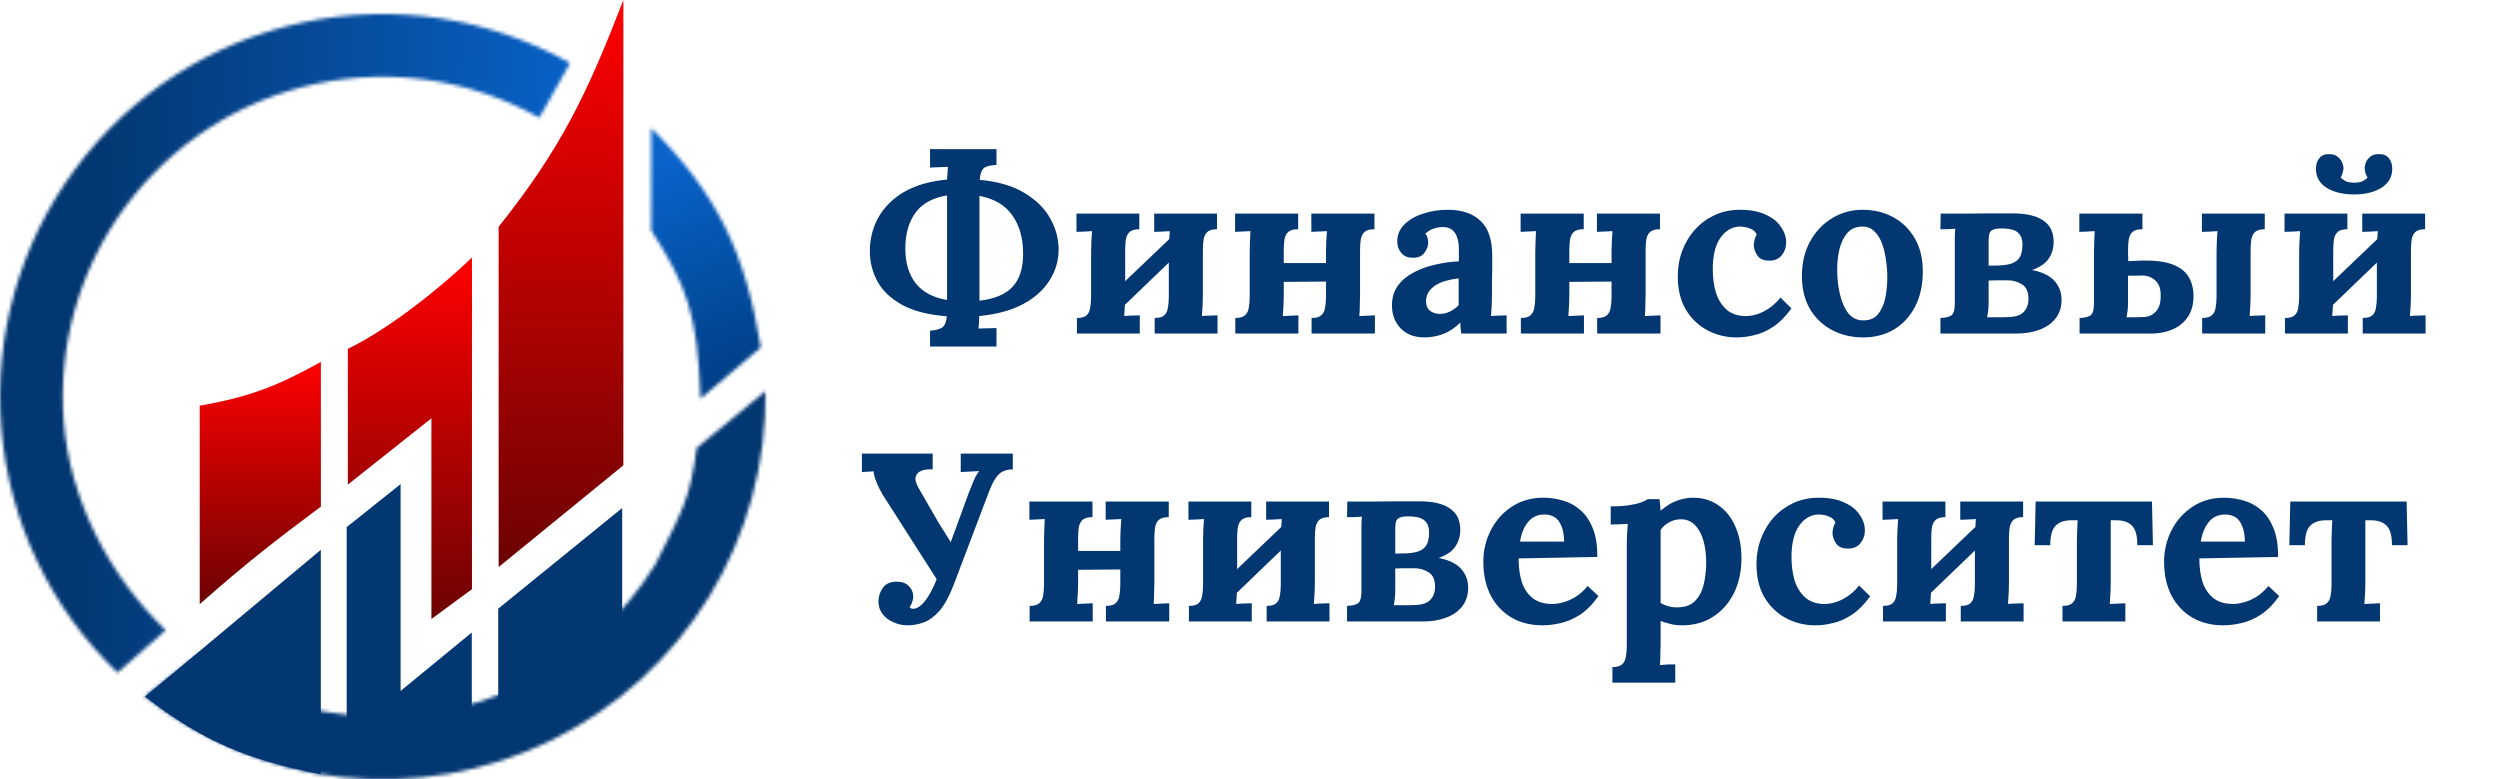 <svg width="712" height="222" viewBox="0 0 712 222" fill="none" xmlns="http://www.w3.org/2000/svg">
<path d="M177.535 0C167.275 26.556 159.975 42.03 142.012 64.579V161.491L177.535 132.521V0Z" fill="url(#paint0_linear_5_150)"/>
<path d="M91.385 103.072C79.087 109.897 71.19 113.03 56.882 115.535V172.06C70.174 160.332 78.132 154.172 91.385 144.278V103.072Z" fill="url(#paint1_linear_5_150)"/>
<path d="M99.068 138.017V99.361C111.463 93.3 125.902 81.525 134.419 73.338V167.796L122.864 176.292V119.131L99.068 138.017Z" fill="url(#paint2_linear_5_150)"/>
<path d="M177.2 144.678L141.895 173.347V206.373L145.629 208.137L177.2 182.11V144.678Z" fill="#033772"/>
<path d="M114.094 137.865L98.739 150.119V214.241H134.364V206.57V180.141L114.094 196.771V137.865Z" fill="#033772"/>
<path d="M91.369 220.546V156.592L41.307 198.395C58.622 211.816 71.209 216.441 91.369 220.546Z" fill="#033772"/>
<mask id="path-7-inside-1_5_150" fill="white">
<path d="M33.452 191.569C14.338 173.19 2.579 148.475 0.377 122.05C-1.826 95.626 5.679 69.304 21.486 48.015C37.294 26.726 60.319 11.928 86.251 6.393C112.183 0.858 139.243 4.965 162.365 17.946L153.615 33.532C134.285 22.68 111.662 19.246 89.982 23.873C68.302 28.501 49.052 40.872 35.837 58.67C22.622 76.469 16.348 98.474 18.189 120.566C20.03 142.657 31.198 164.144 47.178 179.509L33.452 191.569Z"/>
</mask>
<path d="M33.452 191.569L20.218 205.332L32.869 217.496L46.054 205.912L33.452 191.569ZM162.365 17.946L179.014 27.292L188.36 10.644L171.712 1.297L162.365 17.946ZM153.615 33.532L144.269 50.181L160.917 59.527L170.264 42.879L153.615 33.532ZM47.178 179.509L59.78 193.852L75.383 180.143L60.411 165.747L47.178 179.509ZM46.685 177.807C30.92 162.647 21.22 142.26 19.404 120.464L-18.65 123.636C-16.062 154.689 -2.243 183.734 20.218 205.332L46.685 177.807ZM19.404 120.464C17.587 98.668 23.777 76.957 36.816 59.397L6.157 36.633C-12.419 61.652 -21.238 92.583 -18.65 123.636L19.404 120.464ZM36.816 59.397C49.854 41.836 68.846 29.631 90.236 25.065L82.266 -12.279C51.791 -5.775 24.733 11.615 6.157 36.633L36.816 59.397ZM90.236 25.065C111.626 20.5 133.947 23.888 153.019 34.594L171.712 1.297C144.54 -13.957 112.74 -18.784 82.266 -12.279L90.236 25.065ZM145.716 8.599L136.966 24.185L170.264 42.879L179.014 27.292L145.716 8.599ZM162.962 16.883C139.581 3.758 112.218 -0.396 85.996 5.201L93.967 42.546C111.105 38.888 128.988 41.602 144.269 50.181L162.962 16.883ZM85.996 5.201C59.775 10.798 36.492 25.761 20.508 47.289L51.167 70.052C61.613 55.983 76.83 46.203 93.967 42.546L85.996 5.201ZM20.508 47.289C4.524 68.816 -3.065 95.432 -0.838 122.151L37.216 118.98C35.76 101.517 40.72 84.122 51.167 70.052L20.508 47.289ZM-0.838 122.151C1.431 149.373 14.999 175.055 33.944 193.272L60.411 165.747C47.398 153.234 38.63 135.941 37.216 118.98L-0.838 122.151ZM34.576 165.166L20.85 177.226L46.054 205.912L59.78 193.852L34.576 165.166Z" fill="url(#paint3_linear_5_150)" mask="url(#path-7-inside-1_5_150)"/>
<mask id="path-9-inside-2_5_150" fill="white">
<path d="M217.997 111.396C218.3 132.032 212.738 152.33 201.958 169.93C191.179 187.529 175.624 201.707 157.104 210.814C138.584 219.921 117.859 223.583 97.339 221.374C76.819 219.165 57.348 211.177 41.19 198.337L56.073 186.628C69.582 197.363 82.097 201.756 99.252 203.602C116.407 205.449 133.733 202.387 149.217 194.774C164.7 187.16 177.704 175.307 186.716 160.594C194.202 145.656 196.474 142.366 198.431 127.544L217.997 111.396Z"/>
</mask>
<path d="M217.997 111.396L237.088 111.116L236.504 71.367L205.844 96.671L217.997 111.396ZM41.19 198.337L29.385 183.331L10.406 198.262L29.312 213.285L41.19 198.337ZM56.073 186.628L67.951 171.68L56.132 162.289L44.268 171.623L56.073 186.628ZM186.716 160.594L202.997 170.566L203.421 169.874L203.785 169.148L186.716 160.594ZM198.431 127.544L186.279 112.818L180.486 117.599L179.503 125.044L198.431 127.544ZM198.906 111.677C199.156 128.698 194.568 145.441 185.677 159.957L218.24 179.902C230.907 159.22 237.443 135.367 237.088 111.116L198.906 111.677ZM185.677 159.957C176.785 174.474 163.955 186.168 148.679 193.68L165.529 227.947C187.293 217.245 205.572 200.584 218.24 179.902L185.677 159.957ZM148.679 193.68C133.403 201.192 116.308 204.213 99.382 202.391L95.296 240.357C119.409 242.953 143.765 238.649 165.529 227.947L148.679 193.68ZM99.382 202.391C82.457 200.569 66.396 193.98 53.068 183.389L29.312 213.285C48.3 228.374 71.182 237.762 95.296 240.357L99.382 202.391ZM52.995 213.343L67.878 201.634L44.268 171.623L29.385 183.331L52.995 213.343ZM44.195 201.576C60.992 214.924 77.09 220.42 97.209 222.586L101.295 184.619C87.104 183.092 78.171 179.801 67.951 171.68L44.195 201.576ZM97.209 222.586C117.958 224.819 138.914 221.116 157.642 211.907L140.792 177.64C128.552 183.659 114.856 186.079 101.295 184.619L97.209 222.586ZM157.642 211.907C176.369 202.698 192.097 188.362 202.997 170.566L170.434 150.622C163.311 162.252 153.031 171.622 140.792 177.64L157.642 211.907ZM203.785 169.148C207.154 162.427 210.279 156.564 212.466 150.883C214.945 144.442 216.268 138.309 217.36 130.043L179.503 125.044C178.637 131.601 177.846 134.523 176.829 137.167C175.518 140.571 173.765 143.823 169.647 152.04L203.785 169.148ZM210.584 142.269L230.15 126.122L205.844 96.671L186.279 112.818L210.584 142.269Z" fill="#033772" mask="url(#path-9-inside-2_5_150)"/>
<mask id="path-11-inside-3_5_150" fill="white">
<path d="M185.46 36.459C204.443 55.391 212.394 72.332 216.658 98.953L199.512 113.536C198.68 89.273 195.569 81.436 185.46 65.612L185.46 36.459Z"/>
</mask>
<path d="M185.46 36.459L198.942 22.94L166.367 -9.548L166.367 36.459L185.46 36.459ZM216.658 98.953L229.028 113.497L237.21 106.539L235.511 95.933L216.658 98.953ZM199.512 113.536L180.431 114.19L181.784 153.679L211.882 128.08L199.512 113.536ZM185.46 65.612L166.367 65.612L166.367 71.19L169.37 75.89L185.46 65.612ZM171.977 49.977C187.832 65.79 194.115 78.928 197.806 101.973L235.511 95.933C230.674 65.735 221.053 44.992 198.942 22.94L171.977 49.977ZM204.289 84.409L187.142 98.993L211.882 128.08L229.028 113.497L204.289 84.409ZM218.594 112.882C218.159 100.187 217.101 90.175 214.213 80.792C211.285 71.28 206.83 63.599 201.55 55.333L169.37 75.89C174.198 83.448 176.354 87.598 177.717 92.026C179.12 96.584 180.034 102.622 180.431 114.19L218.594 112.882ZM204.553 65.612L204.553 36.459L166.367 36.459L166.367 65.612L204.553 65.612Z" fill="url(#paint4_linear_5_150)" mask="url(#path-11-inside-3_5_150)"/>
<path d="M264.875 98.689V94.18C266.195 94.089 267.266 93.839 268.085 93.429C268.951 93.019 269.475 91.903 269.657 90.081C264.374 89.671 260.115 88.578 256.881 86.802C253.693 85.026 251.37 82.817 249.913 80.175C248.456 77.488 247.727 74.619 247.727 71.567C247.727 68.106 248.524 64.917 250.118 62.003C251.758 59.042 254.194 56.605 257.428 54.693C260.707 52.78 264.806 51.596 269.725 51.14C269.771 50.366 269.816 49.66 269.862 49.022C269.907 48.385 269.953 47.884 269.998 47.519L264.875 47.724V42.464H283.799V46.973C282.432 47.018 281.339 47.246 280.519 47.656C279.699 48.066 279.198 49.25 279.016 51.208C284.254 51.709 288.512 52.962 291.792 54.966C295.117 56.97 297.553 59.384 299.102 62.208C300.696 65.031 301.493 67.992 301.493 71.089C301.493 74.186 300.65 77.078 298.965 79.765C297.325 82.452 294.843 84.707 291.518 86.529C288.194 88.35 283.981 89.512 278.88 90.013C278.88 90.742 278.857 91.425 278.811 92.062C278.766 92.7 278.72 93.201 278.675 93.565L283.799 93.429V98.689H264.875ZM269.725 85.436V55.649C265.58 56.332 262.552 58.017 260.639 60.705C258.772 63.346 257.838 66.694 257.838 70.747C257.838 74.846 258.817 78.148 260.775 80.653C262.734 83.158 265.717 84.752 269.725 85.436ZM278.948 85.641C283.275 85.139 286.417 83.819 288.376 81.678C290.38 79.537 291.382 76.395 291.382 72.25C291.382 67.832 290.357 64.189 288.308 61.319C286.304 58.45 283.184 56.605 278.948 55.786V85.641ZM324.476 65.282C323.247 65.282 322.336 65.532 321.744 66.033C321.197 66.534 320.833 67.24 320.651 68.151C320.514 69.062 320.446 70.132 320.446 71.362V84.001C320.446 84.638 320.423 85.549 320.377 86.734C320.332 87.872 320.263 88.965 320.172 90.013C320.901 89.922 321.698 89.876 322.563 89.876C323.474 89.831 324.158 89.808 324.613 89.808V95H306.714V90.559C307.989 90.559 308.9 90.309 309.446 89.808C309.993 89.307 310.335 88.601 310.471 87.69C310.653 86.734 310.745 85.663 310.745 84.479V71.84C310.745 71.203 310.767 70.292 310.813 69.108C310.858 67.923 310.927 66.83 311.018 65.828C310.289 65.874 309.492 65.919 308.627 65.965C307.761 66.01 307.078 66.033 306.577 66.033V60.841H324.476V65.282ZM334.587 66.58L337.867 69.996L318.259 88.851L314.912 85.367L334.587 66.58ZM346.611 65.282C345.382 65.282 344.471 65.532 343.879 66.033C343.332 66.534 342.968 67.24 342.786 68.151C342.649 69.062 342.581 70.132 342.581 71.362V84.001C342.581 84.638 342.558 85.549 342.512 86.734C342.467 87.872 342.398 88.965 342.307 90.013C343.036 89.922 343.833 89.876 344.698 89.876C345.609 89.831 346.293 89.808 346.748 89.808V95H328.849V90.559C330.124 90.559 331.035 90.309 331.581 89.808C332.128 89.307 332.47 88.601 332.606 87.69C332.788 86.734 332.879 85.663 332.879 84.479V71.84C332.879 71.203 332.902 70.292 332.948 69.108C332.993 67.923 333.062 66.83 333.153 65.828C332.424 65.874 331.627 65.919 330.762 65.965C329.896 66.01 329.213 66.033 328.712 66.033V60.841H346.611V65.282ZM369.717 65.282C368.441 65.282 367.508 65.532 366.916 66.033C366.369 66.534 366.005 67.24 365.822 68.151C365.686 69.062 365.618 70.132 365.618 71.362V84.001C365.618 84.638 365.595 85.549 365.549 86.734C365.504 87.872 365.435 88.965 365.344 90.013L369.785 89.808V95H351.817V90.559C353.093 90.559 354.004 90.309 354.55 89.808C355.142 89.307 355.506 88.601 355.643 87.69C355.825 86.734 355.916 85.663 355.916 84.479V71.84C355.916 71.203 355.939 70.292 355.985 69.108C356.03 67.923 356.076 66.83 356.121 65.828L351.749 66.033V60.841H369.717V65.282ZM391.442 65.282C390.166 65.282 389.233 65.532 388.641 66.033C388.094 66.534 387.73 67.24 387.547 68.151C387.411 69.062 387.343 70.132 387.343 71.362V84.001C387.343 84.638 387.32 85.549 387.274 86.734C387.274 87.872 387.229 88.965 387.138 90.013L391.578 89.808V95H373.542V90.559C374.818 90.559 375.729 90.309 376.275 89.808C376.867 89.307 377.232 88.601 377.368 87.69C377.55 86.734 377.641 85.663 377.641 84.479V71.84C377.641 71.203 377.664 70.292 377.71 69.108C377.755 67.923 377.824 66.83 377.915 65.828L373.474 66.033V60.841H391.442V65.282ZM361.245 74.915H379.554V80.175L361.245 80.312V74.915ZM416.174 95C416.083 94.362 416.014 93.839 415.969 93.429C415.969 92.973 415.946 92.45 415.9 91.857C414.352 93.406 412.712 94.499 410.982 95.137C409.251 95.774 407.497 96.093 405.721 96.093C402.806 96.093 400.529 95.228 398.889 93.497C397.25 91.766 396.43 89.603 396.43 87.007C396.43 84.821 396.976 82.953 398.069 81.405C399.208 79.856 400.688 78.604 402.51 77.647C404.377 76.645 406.427 75.894 408.659 75.393C410.936 74.846 413.213 74.528 415.49 74.436V70.884C415.49 69.7 415.331 68.629 415.012 67.673C414.739 66.716 414.238 65.965 413.509 65.418C412.826 64.872 411.847 64.621 410.572 64.667C409.706 64.713 408.864 64.895 408.044 65.213C407.224 65.532 406.518 65.988 405.926 66.58C406.29 66.99 406.518 67.445 406.609 67.946C406.7 68.402 406.746 68.812 406.746 69.176C406.746 70.087 406.381 71.043 405.653 72.045C404.924 73.002 403.763 73.457 402.169 73.412C400.802 73.366 399.755 72.888 399.026 71.977C398.297 71.066 397.933 69.996 397.933 68.766C397.933 66.944 398.57 65.373 399.846 64.052C401.167 62.686 402.92 61.638 405.106 60.91C407.292 60.135 409.706 59.748 412.348 59.748C416.356 59.748 419.453 60.796 421.639 62.891C423.871 64.94 424.987 68.242 424.987 72.797C424.987 74.345 424.987 75.666 424.987 76.759C424.987 77.852 424.964 78.945 424.918 80.038C424.918 81.132 424.918 82.452 424.918 84.001C424.918 84.638 424.896 85.549 424.85 86.734C424.804 87.872 424.736 88.965 424.645 90.013C425.419 89.922 426.239 89.876 427.104 89.876C427.97 89.831 428.63 89.808 429.086 89.808V95H416.174ZM415.422 79.287C414.147 79.424 412.94 79.651 411.801 79.97C410.663 80.289 409.661 80.722 408.795 81.268C407.976 81.815 407.315 82.475 406.814 83.249C406.359 84.024 406.131 84.889 406.131 85.845C406.176 87.121 406.586 88.032 407.361 88.578C408.135 89.125 409.023 89.398 410.025 89.398C411.073 89.398 412.052 89.17 412.963 88.715C413.874 88.259 414.693 87.667 415.422 86.939C415.422 86.483 415.422 86.05 415.422 85.641C415.422 85.185 415.422 84.73 415.422 84.274C415.422 83.454 415.422 82.635 415.422 81.815C415.422 80.949 415.422 80.107 415.422 79.287ZM451.044 65.282C449.769 65.282 448.835 65.532 448.243 66.033C447.696 66.534 447.332 67.24 447.15 68.151C447.013 69.062 446.945 70.132 446.945 71.362V84.001C446.945 84.638 446.922 85.549 446.877 86.734C446.831 87.872 446.763 88.965 446.672 90.013L451.112 89.808V95H433.145V90.559C434.42 90.559 435.331 90.309 435.877 89.808C436.47 89.307 436.834 88.601 436.971 87.69C437.153 86.734 437.244 85.663 437.244 84.479V71.84C437.244 71.203 437.267 70.292 437.312 69.108C437.358 67.923 437.403 66.83 437.449 65.828L433.076 66.033V60.841H451.044V65.282ZM472.769 65.282C471.494 65.282 470.56 65.532 469.968 66.033C469.421 66.534 469.057 67.24 468.875 68.151C468.738 69.062 468.67 70.132 468.67 71.362V84.001C468.67 84.638 468.647 85.549 468.602 86.734C468.602 87.872 468.556 88.965 468.465 90.013L472.906 89.808V95H454.87V90.559C456.145 90.559 457.056 90.309 457.602 89.808C458.195 89.307 458.559 88.601 458.696 87.69C458.878 86.734 458.969 85.663 458.969 84.479V71.84C458.969 71.203 458.992 70.292 459.037 69.108C459.083 67.923 459.151 66.83 459.242 65.828L454.801 66.033V60.841H472.769V65.282ZM442.573 74.915H460.882V80.175L442.573 80.312V74.915ZM494.632 96.093C491.58 96.093 488.779 95.41 486.229 94.044C483.678 92.677 481.629 90.696 480.08 88.1C478.577 85.504 477.826 82.361 477.826 78.672C477.826 76.076 478.258 73.639 479.124 71.362C479.989 69.085 481.196 67.081 482.744 65.35C484.339 63.619 486.206 62.253 488.346 61.251C490.533 60.249 492.947 59.748 495.588 59.748C498.503 59.748 500.917 60.203 502.83 61.114C504.788 61.98 506.246 63.141 507.202 64.599C508.204 66.01 508.705 67.513 508.705 69.108C508.705 70.428 508.295 71.613 507.475 72.66C506.701 73.662 505.585 74.186 504.128 74.231C502.397 74.277 501.19 73.799 500.507 72.797C499.824 71.749 499.482 70.747 499.482 69.791C499.482 69.381 499.551 68.903 499.687 68.356C499.824 67.764 500.029 67.24 500.302 66.785C499.983 66.102 499.505 65.601 498.867 65.282C498.23 64.963 497.569 64.758 496.886 64.667C496.249 64.53 495.725 64.485 495.315 64.53C493.129 64.667 491.33 65.76 489.918 67.81C488.506 69.859 487.8 72.82 487.8 76.691C487.8 78.968 488.073 81.109 488.62 83.113C489.212 85.071 490.168 86.688 491.489 87.963C492.81 89.239 494.586 89.922 496.818 90.013C498.731 90.058 500.598 89.603 502.42 88.647C504.242 87.69 505.79 86.392 507.066 84.752L510.208 87.827C508.569 90.104 506.861 91.835 505.084 93.019C503.308 94.203 501.532 95 499.756 95.41C498.025 95.865 496.317 96.093 494.632 96.093ZM530.606 96.093C527.327 96.093 524.367 95.387 521.725 93.975C519.083 92.563 516.988 90.559 515.44 87.963C513.937 85.322 513.185 82.225 513.185 78.672C513.185 74.892 513.96 71.59 515.508 68.766C517.102 65.897 519.197 63.688 521.793 62.139C524.435 60.545 527.304 59.748 530.401 59.748C533.681 59.748 536.618 60.454 539.214 61.866C541.81 63.278 543.86 65.305 545.363 67.946C546.866 70.542 547.617 73.662 547.617 77.306C547.617 81.132 546.889 84.456 545.431 87.28C543.974 90.104 541.97 92.29 539.419 93.839C536.869 95.342 533.931 96.093 530.606 96.093ZM530.88 91.243C532.701 91.197 534.068 90.559 534.979 89.33C535.935 88.1 536.595 86.551 536.96 84.684C537.324 82.817 537.506 80.927 537.506 79.014C537.506 77.329 537.37 75.621 537.096 73.89C536.869 72.159 536.482 70.588 535.935 69.176C535.389 67.764 534.637 66.625 533.681 65.76C532.77 64.895 531.631 64.485 530.265 64.53C528.488 64.576 527.077 65.213 526.029 66.443C525.027 67.673 524.298 69.222 523.843 71.089C523.433 72.911 523.228 74.823 523.228 76.828C523.228 79.15 523.478 81.428 523.979 83.659C524.48 85.891 525.278 87.736 526.371 89.193C527.509 90.605 529.012 91.288 530.88 91.243ZM552.632 95V90.559C553.862 90.514 554.841 90.309 555.57 89.945C556.344 89.535 556.731 88.35 556.731 86.392V69.517C556.731 68.652 556.731 67.832 556.731 67.058C556.777 66.238 556.822 65.601 556.868 65.145C556.321 65.191 555.57 65.236 554.614 65.282C553.657 65.282 552.997 65.282 552.632 65.282L552.701 60.841C554.978 60.841 557.255 60.841 559.532 60.841C561.81 60.796 564.087 60.773 566.364 60.773C568.641 60.773 570.919 60.773 573.196 60.773C577.113 60.773 580.028 61.456 581.941 62.822C583.899 64.143 584.878 66.17 584.878 68.903C584.878 70.724 584.4 72.319 583.444 73.685C582.533 75.051 580.961 76.121 578.73 76.896C581.69 77.488 583.831 78.535 585.152 80.038C586.472 81.541 587.133 83.318 587.133 85.367C587.133 87.462 586.563 89.239 585.425 90.696C584.332 92.108 582.806 93.178 580.848 93.907C578.889 94.636 576.657 95 574.152 95H552.632ZM565.954 90.354C566.637 90.354 567.389 90.354 568.209 90.354C569.029 90.354 569.803 90.354 570.532 90.354C571.306 90.309 571.921 90.286 572.376 90.286C574.244 90.195 575.587 89.694 576.407 88.783C577.272 87.827 577.705 86.62 577.705 85.162C577.705 83.113 577.09 81.724 575.86 80.995C574.631 80.221 573.287 79.834 571.83 79.834C570.828 79.834 569.848 79.834 568.892 79.834C567.936 79.834 567.093 79.856 566.364 79.902V86.255C566.364 87.075 566.319 87.827 566.228 88.51C566.136 89.193 566.045 89.808 565.954 90.354ZM566.364 75.666L569.575 75.598C571.397 75.507 572.763 75.211 573.674 74.71C574.585 74.209 575.2 73.525 575.519 72.66C575.838 71.795 575.997 70.793 575.997 69.654C575.997 68.424 575.746 67.491 575.245 66.853C574.79 66.17 574.084 65.692 573.128 65.418C572.171 65.145 570.964 65.031 569.507 65.077C568.641 65.077 567.89 65.259 567.252 65.623C566.66 65.942 566.364 66.876 566.364 68.424V75.666ZM592.264 95V90.559C593.493 90.514 594.472 90.309 595.201 89.945C595.975 89.535 596.363 88.35 596.363 86.392V71.84C596.363 71.203 596.385 70.292 596.431 69.108C596.476 67.923 596.522 66.83 596.568 65.828C595.839 65.874 595.042 65.919 594.176 65.965C593.357 66.01 592.696 66.033 592.195 66.033V60.841H610.163V65.282C608.887 65.282 607.954 65.532 607.362 66.033C606.815 66.534 606.451 67.24 606.269 68.151C606.132 69.062 606.064 70.132 606.064 71.362L606.132 74.368L609.275 74.231C613.374 74.095 616.539 74.459 618.771 75.325C621.002 76.19 622.551 77.42 623.416 79.014C624.282 80.562 624.714 82.293 624.714 84.206C624.714 86.665 624.168 88.692 623.075 90.286C621.982 91.88 620.524 93.064 618.702 93.839C616.881 94.613 614.877 95 612.691 95H592.264ZM605.654 90.354C606.61 90.354 607.476 90.354 608.25 90.354C609.07 90.354 609.889 90.332 610.709 90.286C612.03 90.195 613.123 89.671 613.989 88.715C614.899 87.713 615.355 86.324 615.355 84.547C615.446 82.498 614.968 80.972 613.92 79.97C612.873 78.968 611.62 78.467 610.163 78.467C609.252 78.513 608.5 78.535 607.908 78.535C607.362 78.49 606.747 78.49 606.064 78.535V86.255C606.064 87.075 606.018 87.827 605.927 88.51C605.836 89.193 605.745 89.808 605.654 90.354ZM627.174 95V90.559C628.449 90.559 629.36 90.309 629.907 89.808C630.499 89.307 630.863 88.601 631 87.69C631.182 86.734 631.273 85.663 631.273 84.479V71.84C631.273 71.203 631.296 70.292 631.341 69.108C631.387 67.923 631.455 66.83 631.546 65.828C630.817 65.874 630.02 65.919 629.155 65.965C628.29 66.01 627.607 66.033 627.106 66.033V60.841H645.005V65.282C643.775 65.282 642.864 65.532 642.272 66.033C641.726 66.534 641.361 67.24 641.179 68.151C641.042 69.062 640.974 70.132 640.974 71.362V84.001C640.974 84.638 640.951 85.549 640.906 86.734C640.86 87.872 640.792 88.965 640.701 90.013C641.429 89.922 642.227 89.876 643.092 89.876C644.003 89.831 644.686 89.808 645.141 89.808V95H627.174ZM668.533 65.282C667.304 65.282 666.393 65.532 665.801 66.033C665.254 66.534 664.89 67.24 664.707 68.151C664.571 69.062 664.503 70.132 664.503 71.362V84.001C664.503 84.638 664.48 85.549 664.434 86.734C664.389 87.872 664.32 88.965 664.229 90.013C664.958 89.922 665.755 89.876 666.62 89.876C667.531 89.831 668.214 89.808 668.67 89.808V95H650.771V90.559C652.046 90.559 652.957 90.309 653.503 89.808C654.05 89.307 654.392 88.601 654.528 87.69C654.71 86.734 654.801 85.663 654.801 84.479V71.84C654.801 71.203 654.824 70.292 654.87 69.108C654.915 67.923 654.984 66.83 655.075 65.828C654.346 65.874 653.549 65.919 652.684 65.965C651.818 66.01 651.135 66.033 650.634 66.033V60.841H668.533V65.282ZM678.644 66.58L681.924 69.996L662.316 88.851L658.969 85.367L678.644 66.58ZM690.668 65.282C689.438 65.282 688.528 65.532 687.936 66.033C687.389 66.534 687.025 67.24 686.842 68.151C686.706 69.062 686.637 70.132 686.637 71.362V84.001C686.637 84.638 686.615 85.549 686.569 86.734C686.524 87.872 686.455 88.965 686.364 90.013C687.093 89.922 687.89 89.876 688.755 89.876C689.666 89.831 690.349 89.808 690.805 89.808V95H672.906V90.559C674.181 90.559 675.092 90.309 675.638 89.808C676.185 89.307 676.526 88.601 676.663 87.69C676.845 86.734 676.936 85.663 676.936 84.479V71.84C676.936 71.203 676.959 70.292 677.005 69.108C677.05 67.923 677.119 66.83 677.21 65.828C676.481 65.874 675.684 65.919 674.819 65.965C673.953 66.01 673.27 66.033 672.769 66.033V60.841H690.668V65.282ZM670.446 55.376C667.258 55.376 664.639 54.738 662.59 53.463C660.586 52.188 659.584 50.389 659.584 48.066C659.584 46.836 659.902 45.834 660.54 45.06C661.178 44.24 662.134 43.853 663.409 43.898C664.503 43.898 665.322 44.172 665.869 44.718C666.461 45.219 666.871 45.788 667.099 46.426C667.326 47.064 667.44 47.565 667.44 47.929C667.395 48.339 667.304 48.772 667.167 49.227C667.076 49.637 666.894 50.093 666.62 50.593C667.258 51.14 667.85 51.527 668.397 51.755C668.989 51.937 669.672 52.028 670.446 52.028C671.22 52.028 671.904 51.937 672.496 51.755C673.088 51.527 673.68 51.14 674.272 50.593C673.999 50.093 673.794 49.637 673.657 49.227C673.566 48.772 673.498 48.339 673.452 47.929C673.452 47.565 673.543 47.064 673.725 46.426C673.953 45.788 674.363 45.219 674.955 44.718C675.547 44.172 676.367 43.898 677.415 43.898C678.735 43.853 679.715 44.24 680.352 45.06C680.99 45.834 681.309 46.836 681.309 48.066C681.309 50.389 680.284 52.188 678.234 53.463C676.23 54.738 673.634 55.376 670.446 55.376ZM258.521 178.093C257.064 178.093 255.697 177.797 254.422 177.205C253.147 176.658 252.122 175.884 251.348 174.882C250.573 173.835 250.186 172.65 250.186 171.33C250.186 169.918 250.596 168.62 251.416 167.436C252.236 166.251 253.557 165.659 255.378 165.659C256.927 165.659 258.088 166.092 258.863 166.957C259.682 167.777 260.092 168.756 260.092 169.895C260.092 170.396 260.001 170.897 259.819 171.398C259.682 171.899 259.432 172.4 259.068 172.901C259.159 173.038 259.273 173.151 259.409 173.243C259.591 173.334 259.796 173.379 260.024 173.379C261.208 173.379 262.461 172.491 263.781 170.715C264.191 170.123 264.579 169.508 264.943 168.87C265.307 168.233 265.694 167.458 266.104 166.547C266.514 165.591 266.992 164.43 267.539 163.063C268.085 161.651 268.723 159.943 269.452 157.939C270.226 155.89 271.137 153.43 272.185 150.561C273.232 147.692 274.462 144.321 275.874 140.45C276.375 139.175 276.853 137.991 277.308 136.898C277.764 135.804 278.288 134.894 278.88 134.165L273.619 134.438V129.178H288.444V133.687C287.397 133.687 286.486 133.869 285.711 134.233C284.937 134.552 284.231 135.19 283.594 136.146C282.956 137.057 282.296 138.401 281.612 140.177L271.638 166.479C270.363 169.804 268.996 172.309 267.539 173.994C266.081 175.634 264.579 176.727 263.03 177.273C261.527 177.82 260.024 178.093 258.521 178.093ZM267.607 166.274L251.416 140.928C250.778 139.881 250.186 138.697 249.64 137.376C249.093 136.009 248.82 134.962 248.82 134.233L245.472 134.438V129.178H265.626V133.687C264.305 133.595 263.212 133.732 262.347 134.096C261.481 134.461 260.958 135.053 260.775 135.873C260.593 136.647 260.867 137.672 261.595 138.947L267.266 148.785C267.949 149.923 268.746 151.199 269.657 152.611C270.568 154.022 271.228 155.116 271.638 155.89L267.607 166.274ZM311.139 147.282C309.864 147.282 308.931 147.532 308.338 148.033C307.792 148.534 307.428 149.24 307.245 150.151C307.109 151.062 307.04 152.132 307.04 153.362V166.001C307.04 166.638 307.018 167.549 306.972 168.734C306.927 169.872 306.858 170.965 306.767 172.013L311.208 171.808V177H293.24V172.559C294.516 172.559 295.426 172.309 295.973 171.808C296.565 171.307 296.929 170.601 297.066 169.69C297.248 168.734 297.339 167.663 297.339 166.479V153.84C297.339 153.203 297.362 152.292 297.408 151.108C297.453 149.923 297.499 148.83 297.544 147.828L293.172 148.033V142.841H311.139V147.282ZM332.865 147.282C331.589 147.282 330.656 147.532 330.063 148.033C329.517 148.534 329.153 149.24 328.97 150.151C328.834 151.062 328.765 152.132 328.765 153.362V166.001C328.765 166.638 328.743 167.549 328.697 168.734C328.697 169.872 328.652 170.965 328.561 172.013L333.001 171.808V177H314.965V172.559C316.241 172.559 317.151 172.309 317.698 171.808C318.29 171.307 318.654 170.601 318.791 169.69C318.973 168.734 319.064 167.663 319.064 166.479V153.84C319.064 153.203 319.087 152.292 319.133 151.108C319.178 149.923 319.247 148.83 319.338 147.828L314.897 148.033V142.841H332.865V147.282ZM302.668 156.915H320.977V162.175L302.668 162.312V156.915ZM356.367 147.282C355.137 147.282 354.226 147.532 353.634 148.033C353.088 148.534 352.723 149.24 352.541 150.151C352.404 151.062 352.336 152.132 352.336 153.362V166.001C352.336 166.638 352.313 167.549 352.268 168.734C352.222 169.872 352.154 170.965 352.063 172.013C352.792 171.922 353.589 171.876 354.454 171.876C355.365 171.831 356.048 171.808 356.504 171.808V177H338.604V172.559C339.88 172.559 340.79 172.309 341.337 171.808C341.884 171.307 342.225 170.601 342.362 169.69C342.544 168.734 342.635 167.663 342.635 166.479V153.84C342.635 153.203 342.658 152.292 342.703 151.108C342.749 149.923 342.817 148.83 342.908 147.828C342.18 147.874 341.383 147.919 340.517 147.965C339.652 148.011 338.969 148.033 338.468 148.033V142.841H356.367V147.282ZM366.478 148.58L369.757 151.996L350.15 170.851L346.802 167.367L366.478 148.58ZM378.502 147.282C377.272 147.282 376.361 147.532 375.769 148.033C375.223 148.534 374.858 149.24 374.676 150.151C374.539 151.062 374.471 152.132 374.471 153.362V166.001C374.471 166.638 374.448 167.549 374.403 168.734C374.357 169.872 374.289 170.965 374.198 172.013C374.927 171.922 375.724 171.876 376.589 171.876C377.5 171.831 378.183 171.808 378.638 171.808V177H360.739V172.559C362.014 172.559 362.925 172.309 363.472 171.808C364.018 171.307 364.36 170.601 364.497 169.69C364.679 168.734 364.77 167.663 364.77 166.479V153.84C364.77 153.203 364.793 152.292 364.838 151.108C364.884 149.923 364.952 148.83 365.043 147.828C364.314 147.874 363.517 147.919 362.652 147.965C361.787 148.011 361.104 148.033 360.603 148.033V142.841H378.502V147.282ZM383.639 177V172.559C384.869 172.514 385.848 172.309 386.577 171.944C387.351 171.535 387.739 170.35 387.739 168.392V151.518C387.739 150.652 387.739 149.832 387.739 149.058C387.784 148.238 387.83 147.601 387.875 147.145C387.329 147.191 386.577 147.236 385.621 147.282C384.664 147.282 384.004 147.282 383.639 147.282L383.708 142.841C385.985 142.841 388.262 142.841 390.54 142.841C392.817 142.796 395.094 142.773 397.371 142.773C399.649 142.773 401.926 142.773 404.203 142.773C408.12 142.773 411.035 143.456 412.948 144.822C414.906 146.143 415.885 148.17 415.885 150.903C415.885 152.724 415.407 154.319 414.451 155.685C413.54 157.051 411.969 158.122 409.737 158.896C412.697 159.488 414.838 160.535 416.159 162.038C417.48 163.541 418.14 165.318 418.14 167.367C418.14 169.462 417.571 171.239 416.432 172.696C415.339 174.108 413.813 175.178 411.855 175.907C409.896 176.636 407.665 177 405.16 177H383.639ZM396.961 172.354C397.645 172.354 398.396 172.354 399.216 172.354C400.036 172.354 400.81 172.354 401.539 172.354C402.313 172.309 402.928 172.286 403.383 172.286C405.251 172.195 406.594 171.694 407.414 170.783C408.279 169.827 408.712 168.62 408.712 167.162C408.712 165.113 408.097 163.724 406.868 162.995C405.638 162.221 404.294 161.833 402.837 161.833C401.835 161.833 400.856 161.833 399.899 161.833C398.943 161.833 398.1 161.856 397.371 161.902V168.255C397.371 169.075 397.326 169.827 397.235 170.51C397.144 171.193 397.053 171.808 396.961 172.354ZM397.371 157.666L400.582 157.598C402.404 157.507 403.77 157.211 404.681 156.71C405.592 156.209 406.207 155.525 406.526 154.66C406.845 153.795 407.004 152.793 407.004 151.654C407.004 150.424 406.754 149.491 406.253 148.853C405.797 148.17 405.091 147.692 404.135 147.418C403.178 147.145 401.971 147.031 400.514 147.077C399.649 147.077 398.897 147.259 398.259 147.623C397.667 147.942 397.371 148.876 397.371 150.424V157.666ZM439.325 178.093C436.001 178.093 433.063 177.364 430.512 175.907C427.962 174.404 425.981 172.309 424.569 169.622C423.157 166.889 422.451 163.678 422.451 159.989C422.451 156.801 423.157 153.818 424.569 151.039C425.981 148.261 427.962 146.029 430.512 144.344C433.108 142.613 436.114 141.748 439.53 141.748C441.443 141.748 443.311 142.021 445.132 142.568C446.954 143.069 448.594 143.957 450.051 145.232C451.554 146.508 452.738 148.238 453.604 150.424C454.515 152.611 454.947 155.343 454.902 158.623L432.494 159.032C432.494 161.492 432.79 163.701 433.382 165.659C434.019 167.618 435.044 169.166 436.456 170.305C437.868 171.443 439.758 172.013 442.126 172.013C443.037 172.013 444.062 171.853 445.201 171.535C446.385 171.216 447.569 170.692 448.753 169.963C449.983 169.189 451.122 168.164 452.169 166.889L455.243 169.758C453.604 172.081 451.85 173.857 449.983 175.087C448.116 176.271 446.248 177.068 444.381 177.478C442.559 177.888 440.874 178.093 439.325 178.093ZM432.903 154.25H445.474C445.428 152.337 445.155 150.834 444.654 149.741C444.199 148.603 443.561 147.783 442.741 147.282C441.921 146.781 440.965 146.53 439.872 146.53C437.868 146.53 436.297 147.259 435.158 148.716C434.019 150.128 433.268 151.973 432.903 154.25ZM459.212 194.421V189.98C460.487 189.98 461.398 189.73 461.944 189.229C462.536 188.728 462.901 187.999 463.037 187.043C463.22 186.132 463.311 185.084 463.311 183.9V155.002C463.311 154.182 463.333 153.271 463.379 152.269C463.425 151.221 463.493 150.197 463.584 149.195C462.855 149.24 461.99 149.286 460.988 149.331C459.986 149.331 459.234 149.354 458.733 149.4V144.208C460.874 144.208 462.65 144.094 464.062 143.866C465.52 143.638 466.658 143.365 467.478 143.046C468.343 142.727 468.936 142.431 469.254 142.158H472.602C472.693 142.613 472.761 143.183 472.807 143.866C472.852 144.504 472.898 145.027 472.944 145.437C474.538 144.071 476.109 143.114 477.657 142.568C479.252 142.021 480.755 141.748 482.166 141.748C484.899 141.748 487.29 142.454 489.34 143.866C491.435 145.278 493.052 147.282 494.19 149.878C495.374 152.474 495.967 155.525 495.967 159.032C495.967 162.676 495.261 165.955 493.849 168.87C492.437 171.74 490.456 173.994 487.905 175.634C485.4 177.273 482.44 178.093 479.024 178.093C477.794 178.093 476.678 177.956 475.676 177.683C474.72 177.455 473.809 177.182 472.944 176.863V183.422C472.944 184.059 472.921 184.948 472.875 186.086C472.875 187.27 472.83 188.386 472.739 189.434C473.467 189.343 474.264 189.274 475.13 189.229C475.995 189.229 476.655 189.229 477.111 189.229V194.421H459.212ZM477.931 172.969C480.026 172.924 481.643 172.309 482.781 171.125C483.965 169.895 484.785 168.301 485.241 166.342C485.696 164.384 485.924 162.289 485.924 160.057C485.924 157.962 485.673 155.981 485.172 154.114C484.671 152.246 483.874 150.743 482.781 149.605C481.688 148.42 480.254 147.851 478.477 147.897C477.339 147.942 476.291 148.238 475.335 148.785C474.378 149.286 473.581 149.992 472.944 150.903C472.944 152.315 472.944 153.726 472.944 155.138C472.944 156.505 472.944 157.871 472.944 159.237C472.944 160.604 472.944 161.993 472.944 163.405C472.944 164.771 472.944 166.16 472.944 167.572C472.944 168.939 472.944 170.328 472.944 171.74C473.445 172.058 474.15 172.354 475.061 172.628C475.972 172.901 476.929 173.015 477.931 172.969ZM517.048 178.093C513.997 178.093 511.196 177.41 508.645 176.044C506.095 174.677 504.045 172.696 502.497 170.1C500.994 167.504 500.242 164.361 500.242 160.672C500.242 158.076 500.675 155.639 501.54 153.362C502.406 151.085 503.613 149.081 505.161 147.35C506.755 145.619 508.623 144.253 510.763 143.251C512.949 142.249 515.363 141.748 518.005 141.748C520.92 141.748 523.334 142.204 525.247 143.114C527.205 143.98 528.662 145.141 529.619 146.599C530.621 148.011 531.122 149.514 531.122 151.108C531.122 152.428 530.712 153.613 529.892 154.66C529.118 155.662 528.002 156.186 526.545 156.231C524.814 156.277 523.607 155.799 522.924 154.797C522.241 153.749 521.899 152.747 521.899 151.791C521.899 151.381 521.967 150.903 522.104 150.356C522.241 149.764 522.446 149.24 522.719 148.785C522.4 148.102 521.922 147.601 521.284 147.282C520.647 146.963 519.986 146.758 519.303 146.667C518.665 146.53 518.142 146.485 517.732 146.53C515.545 146.667 513.746 147.76 512.335 149.81C510.923 151.859 510.217 154.82 510.217 158.691C510.217 160.968 510.49 163.109 511.036 165.113C511.629 167.071 512.585 168.688 513.906 169.963C515.227 171.239 517.003 171.922 519.235 172.013C521.148 172.058 523.015 171.603 524.837 170.646C526.658 169.69 528.207 168.392 529.482 166.752L532.625 169.827C530.985 172.104 529.277 173.835 527.501 175.019C525.725 176.203 523.949 177 522.172 177.41C520.442 177.865 518.734 178.093 517.048 178.093ZM554.048 147.282C552.818 147.282 551.907 147.532 551.315 148.033C550.769 148.534 550.404 149.24 550.222 150.151C550.085 151.062 550.017 152.132 550.017 153.362V166.001C550.017 166.638 549.994 167.549 549.949 168.734C549.903 169.872 549.835 170.965 549.744 172.013C550.473 171.922 551.27 171.876 552.135 171.876C553.046 171.831 553.729 171.808 554.184 171.808V177H536.285V172.559C537.56 172.559 538.471 172.309 539.018 171.808C539.564 171.307 539.906 170.601 540.043 169.69C540.225 168.734 540.316 167.663 540.316 166.479V153.84C540.316 153.203 540.339 152.292 540.384 151.108C540.43 149.923 540.498 148.83 540.589 147.828C539.861 147.874 539.063 147.919 538.198 147.965C537.333 148.011 536.65 148.033 536.149 148.033V142.841H554.048V147.282ZM564.159 148.58L567.438 151.996L547.831 170.851L544.483 167.367L564.159 148.58ZM576.183 147.282C574.953 147.282 574.042 147.532 573.45 148.033C572.903 148.534 572.539 149.24 572.357 150.151C572.22 151.062 572.152 152.132 572.152 153.362V166.001C572.152 166.638 572.129 167.549 572.084 168.734C572.038 169.872 571.97 170.965 571.879 172.013C572.607 171.922 573.404 171.876 574.27 171.876C575.181 171.831 575.864 171.808 576.319 171.808V177H558.42V172.559C559.695 172.559 560.606 172.309 561.153 171.808C561.699 171.307 562.041 170.601 562.178 169.69C562.36 168.734 562.451 167.663 562.451 166.479V153.84C562.451 153.203 562.474 152.292 562.519 151.108C562.565 149.923 562.633 148.83 562.724 147.828C561.995 147.874 561.198 147.919 560.333 147.965C559.468 148.011 558.785 148.033 558.284 148.033V142.841H576.183V147.282ZM587.401 177V172.559C588.676 172.559 589.587 172.309 590.133 171.808C590.726 171.307 591.09 170.601 591.227 169.69C591.409 168.734 591.5 167.663 591.5 166.479V153.84C591.5 153.203 591.523 152.36 591.568 151.313C591.614 150.219 591.659 149.172 591.705 148.17H589.997C587.947 148.17 586.422 148.694 585.42 149.741C584.418 150.743 583.917 152.588 583.917 155.275H579.476L579.749 142.841H612.883L613.156 155.275H608.716C608.716 152.588 608.215 150.743 607.213 149.741C606.211 148.694 604.685 148.17 602.636 148.17H601.133V166.001C601.133 166.638 601.11 167.549 601.064 168.734C601.019 169.872 600.95 170.965 600.859 172.013L605.3 171.808V177H587.401ZM633.203 178.093C629.879 178.093 626.941 177.364 624.39 175.907C621.84 174.404 619.859 172.309 618.447 169.622C617.035 166.889 616.329 163.678 616.329 159.989C616.329 156.801 617.035 153.818 618.447 151.039C619.859 148.261 621.84 146.029 624.39 144.344C626.987 142.613 629.993 141.748 633.408 141.748C635.321 141.748 637.189 142.021 639.01 142.568C640.832 143.069 642.472 143.957 643.929 145.232C645.432 146.508 646.617 148.238 647.482 150.424C648.393 152.611 648.825 155.343 648.78 158.623L626.372 159.032C626.372 161.492 626.668 163.701 627.26 165.659C627.897 167.618 628.922 169.166 630.334 170.305C631.746 171.443 633.636 172.013 636.004 172.013C636.915 172.013 637.94 171.853 639.079 171.535C640.263 171.216 641.447 170.692 642.631 169.963C643.861 169.189 645 168.164 646.047 166.889L649.121 169.758C647.482 172.081 645.728 173.857 643.861 175.087C641.994 176.271 640.126 177.068 638.259 177.478C636.437 177.888 634.752 178.093 633.203 178.093ZM626.782 154.25H639.352C639.307 152.337 639.033 150.834 638.532 149.741C638.077 148.603 637.439 147.783 636.619 147.282C635.8 146.781 634.843 146.53 633.75 146.53C631.746 146.53 630.175 147.259 629.036 148.716C627.897 150.128 627.146 151.973 626.782 154.25ZM659.922 177V172.559C661.197 172.559 662.108 172.309 662.654 171.808C663.246 171.307 663.611 170.601 663.747 169.69C663.93 168.734 664.021 167.663 664.021 166.479V153.84C664.021 153.203 664.043 152.36 664.089 151.313C664.134 150.219 664.18 149.172 664.226 148.17H662.518C660.468 148.17 658.942 148.694 657.94 149.741C656.938 150.743 656.437 152.588 656.437 155.275H651.997L652.27 142.841H685.404L685.677 155.275H681.237C681.237 152.588 680.736 150.743 679.734 149.741C678.732 148.694 677.206 148.17 675.156 148.17H673.653V166.001C673.653 166.638 673.631 167.549 673.585 168.734C673.54 169.872 673.471 170.965 673.38 172.013L677.821 171.808V177H659.922Z" fill="#033772"/>
<defs>
<linearGradient id="paint0_linear_5_150" x1="159.773" y1="0" x2="159.773" y2="161.491" gradientUnits="userSpaceOnUse">
<stop stop-color="#FF0101"/>
<stop offset="1" stop-color="#6C0202"/>
</linearGradient>
<linearGradient id="paint1_linear_5_150" x1="74.134" y1="103.072" x2="74.134" y2="172.06" gradientUnits="userSpaceOnUse">
<stop stop-color="#FF0101"/>
<stop offset="1" stop-color="#6C0202"/>
</linearGradient>
<linearGradient id="paint2_linear_5_150" x1="116.743" y1="73.338" x2="116.743" y2="176.292" gradientUnits="userSpaceOnUse">
<stop stop-color="#FF0101"/>
<stop offset="1" stop-color="#6C0202"/>
</linearGradient>
<linearGradient id="paint3_linear_5_150" x1="27.155" y1="51.456" x2="167.057" y2="58.653" gradientUnits="userSpaceOnUse">
<stop stop-color="#033772"/>
<stop offset="1" stop-color="#0963CA"/>
</linearGradient>
<linearGradient id="paint4_linear_5_150" x1="185.46" y1="47.407" x2="208.892" y2="105.437" gradientUnits="userSpaceOnUse">
<stop stop-color="#0963CA"/>
<stop offset="1" stop-color="#004089"/>
</linearGradient>
</defs>
</svg>
